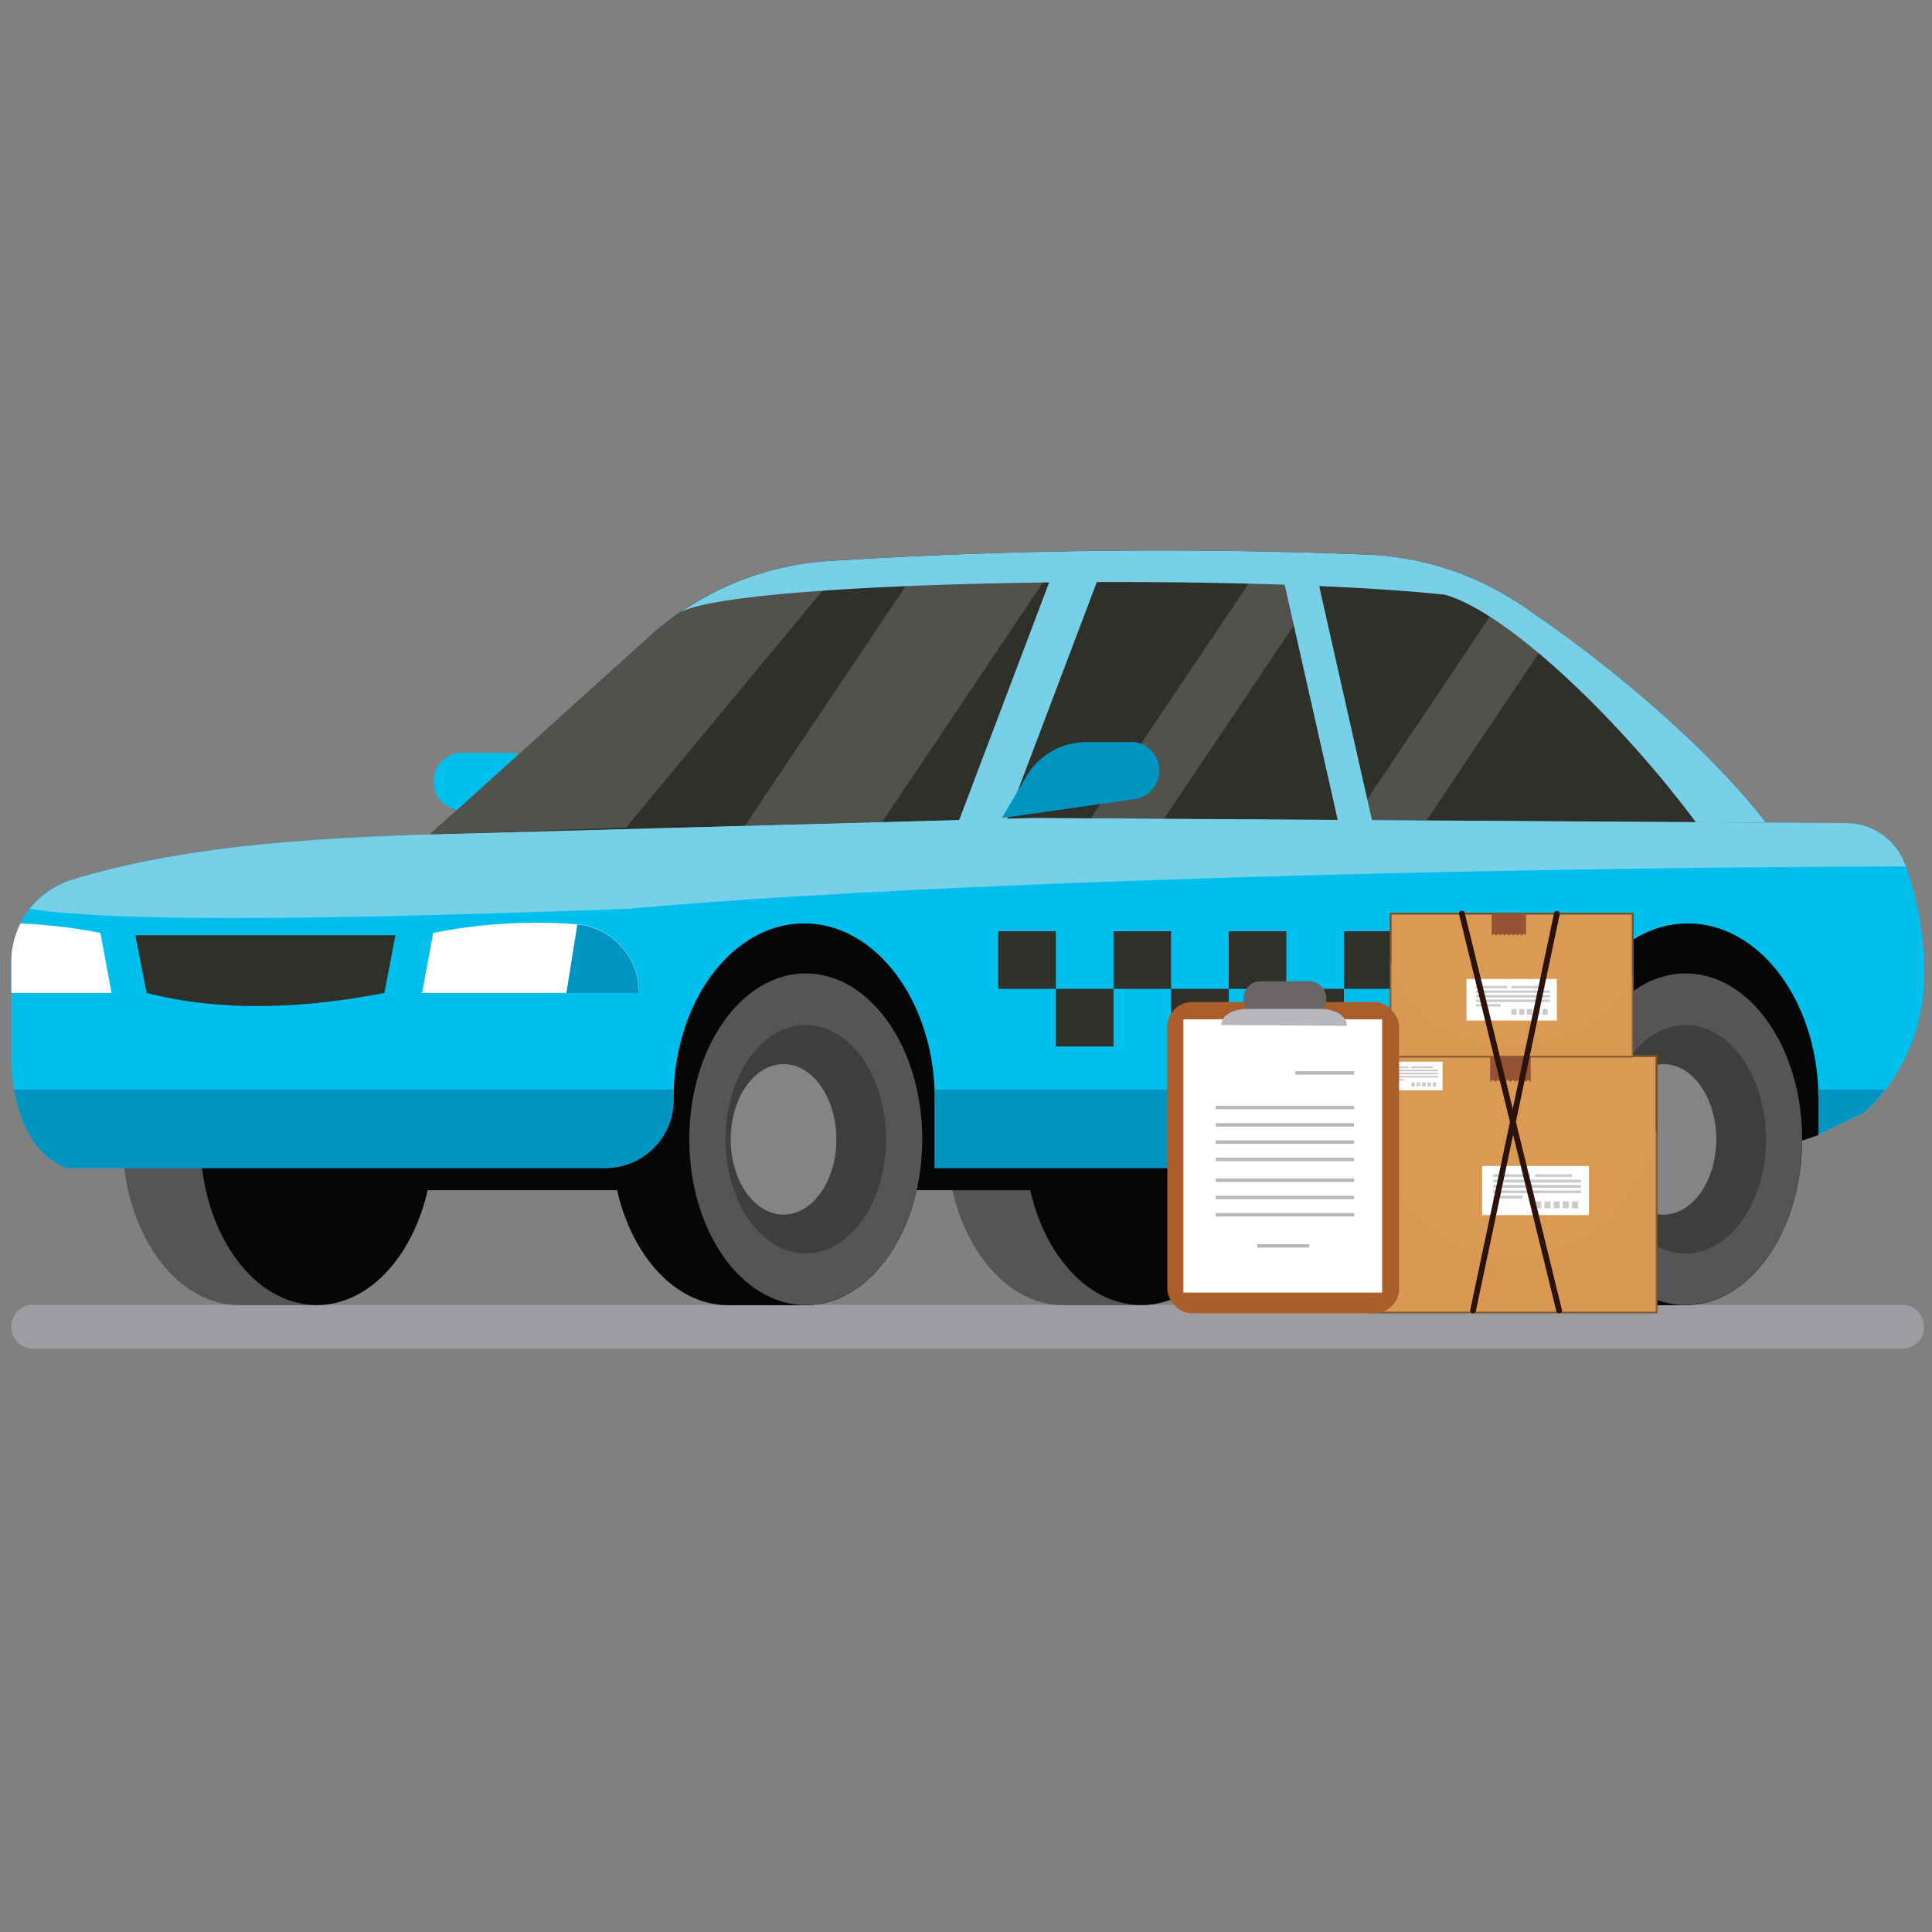 <svg xmlns="http://www.w3.org/2000/svg" xmlns:xlink="http://www.w3.org/1999/xlink" viewBox="0 0 512 512"><rect x="0" y="0" width="512" height="512" fill="#808080" stroke="none"/><defs><style>.cls-1{fill:none;}.cls-14,.cls-2{isolation:isolate;}.cls-3{fill:#9c9da0;}.cls-4{fill:#2e3129;}.cls-5{fill:#545554;}.cls-6{fill:#050606;}.cls-7{fill:#3e3e3d;}.cls-14,.cls-8{fill:#858485;}.cls-9{fill:#00bfec;}.cls-10{fill:#0095c1;}.cls-11{fill:#78cfe8;}.cls-12{clip-path:url(#clip-path);}.cls-13,.cls-14{opacity:0.4;}.cls-15{fill:#fff;}.cls-16,.cls-18{fill:#da9a53;}.cls-17{fill:#74522d;}.cls-18{opacity:0.4;mix-blend-mode:multiply;}.cls-19{fill:#cbcbca;}.cls-20{fill:#965334;}.cls-21{fill:#2b120d;}.cls-22{fill:#ab5d2a;}.cls-23{fill:#b8b7bc;}.cls-24{fill:#6b6666;}</style><clipPath id="clip-path"><path class="cls-1" d="M219,148.72A1375.25,1375.25,0,0,1,362.82,147a78.07,78.07,0,0,1,39.35,12.75c24,15.74,51.6,39.47,65.83,58.25l-194-1.23-160.06,4.36,58-52.35A78.54,78.54,0,0,1,219,148.72Z"/></clipPath></defs><title>Artboard 1</title><g class="cls-2"><g id="Layer_1" data-name="Layer 1"><g id="Group_10336" data-name="Group 10336"><g id="Group_10283" data-name="Group 10283"><path id="Path_8634" data-name="Path 8634" class="cls-3" d="M3,351.6a5.77,5.77,0,0,0,5.74,5.81H504.16a5.77,5.77,0,0,0,5.74-5.81h0a5.78,5.78,0,0,0-5.74-5.82H8.73A5.77,5.77,0,0,0,3,351.59Z"/></g><g id="Group_10332" data-name="Group 10332"><g id="Group_10321" data-name="Group 10321"><path id="Path_9292" data-name="Path 9292" class="cls-4" d="M253.64,182.57H226.79L216,216.51h37.69Z"/><path id="Path_9293" data-name="Path 9293" class="cls-4" d="M334.08,182.57H307.23l-10.84,33.94h37.69Z"/></g><g id="Group_10322" data-name="Group 10322"><path id="Path_9294" data-name="Path 9294" class="cls-5" d="M63.32,258H83.94c17,0,30.87,19.67,30.87,43.94S101,345.86,83.94,345.86H63.32c-17,0-30.87-19.68-30.87-43.95S46.27,258,63.32,258Z"/><ellipse id="Ellipse_726" data-name="Ellipse 726" class="cls-6" cx="83.94" cy="301.91" rx="30.87" ry="43.94"/></g><g id="Group_10323" data-name="Group 10323"><path id="Path_9295" data-name="Path 9295" class="cls-5" d="M281.77,258H302.4c17.05,0,30.87,19.67,30.87,43.94s-13.82,43.95-30.87,43.95H281.77c-17,0-30.87-19.68-30.87-43.95S264.72,258,281.77,258Z"/><ellipse id="Ellipse_727" data-name="Ellipse 727" class="cls-6" cx="302.4" cy="301.91" rx="30.87" ry="43.94"/></g><path id="Path_9296" data-name="Path 9296" class="cls-6" d="M481.89,238.58h-416v76.84H439.18l42.71-14.61Z"/><g id="Group_10324" data-name="Group 10324"><path id="Path_9297" data-name="Path 9297" class="cls-6" d="M192.92,258h20.62c17.05,0,30.87,19.67,30.87,43.94s-13.82,43.95-30.87,43.95H192.92c-17,0-30.87-19.68-30.87-43.95S175.87,258,192.92,258Z"/><ellipse id="Ellipse_728" data-name="Ellipse 728" class="cls-5" cx="213.54" cy="301.91" rx="30.87" ry="43.94"/><ellipse id="Ellipse_729" data-name="Ellipse 729" class="cls-7" cx="213.54" cy="301.91" rx="21.27" ry="30.27"/><path id="Path_9321" data-name="Path 9321" class="cls-8" d="M207.65,282c7.73,0,14,8.93,14,19.94s-6.28,19.95-14,19.95-14-8.93-14-19.95S199.91,282,207.65,282Z"/></g><g id="Group_10325" data-name="Group 10325"><path id="Path_9298" data-name="Path 9298" class="cls-6" d="M426.1,258h20.62c17,0,30.87,19.67,30.87,43.94s-13.82,43.95-30.87,43.95H426.1c-17.05,0-30.87-19.68-30.87-43.95S409.05,258,426.1,258Z"/><ellipse id="Ellipse_731" data-name="Ellipse 731" class="cls-5" cx="446.72" cy="301.91" rx="30.87" ry="43.94"/><path id="Path_9320" data-name="Path 9320" class="cls-7" d="M446.72,271.64c11.75,0,21.27,13.55,21.27,30.27s-9.51,30.28-21.27,30.28-21.27-13.56-21.27-30.28S435,271.64,446.72,271.64Z"/><path id="Path_9319" data-name="Path 9319" class="cls-8" d="M440.83,282c7.74,0,14,8.93,14,19.94s-6.27,19.95-14,19.95-14-8.93-14-19.95S433.09,282,440.83,282Z"/></g><path id="Path_9299" data-name="Path 9299" class="cls-9" d="M113.94,221.14l160-4.36L468,218l21.16.14a17,17,0,0,1,16,11.67,85.12,85.12,0,0,1,4.71,31.08,49.12,49.12,0,0,1-15.74,33.91l-12.21,5.9v-9.33c0-25.76-15.49-46.65-34.61-46.65s-34.61,20.89-34.61,46.65h0a18.17,18.17,0,0,1-18.16,18.17H247.72V291.36c0-25.76-15.49-46.65-34.61-46.65S178.5,265.6,178.5,291.36h0a18.17,18.17,0,0,1-18.16,18.17H17.72C6.11,305.29,3,290.19,3,279.82v-25a22.67,22.67,0,0,1,16.12-21.7C45.67,225.11,75.23,222.36,113.94,221.14Z"/><path id="Path_9300" data-name="Path 9300" class="cls-10" d="M499.55,288.72a51.44,51.44,0,0,1-5.46,6.07l-12.2,5.89v-9.32c0-.89-.07-1.76-.1-2.64Z"/><path id="Path_9301" data-name="Path 9301" class="cls-10" d="M412.78,288.72c0,.93-.11,1.86-.1,2.81a18,18,0,0,1-18.1,18H247.7V291.35c0-.89-.06-1.76-.1-2.63Z"/><path id="Path_9302" data-name="Path 9302" class="cls-10" d="M178.62,288.72c0,.93-.11,1.86-.1,2.81a18,18,0,0,1-18.1,18H17.72c-8.55-3.11-12.49-12.12-14-20.8Z"/><path id="Path_9303" data-name="Path 9303" class="cls-9" d="M122.54,199.54h12.07A17.88,17.88,0,0,1,150,208.39l6.61,11.28-35.18-5a7.62,7.62,0,0,1-6.55-7.55h0a7.61,7.61,0,0,1,7.6-7.62Z"/><path id="Path_9304" data-name="Path 9304" class="cls-4" d="M119.54,216.05l211.17-5.42c-16.09-21.37-28.32-34.91-39.89-43.67A37.38,37.38,0,0,0,269,159.33,537.33,537.33,0,0,0,176.46,165,78.45,78.45,0,0,1,219,148.73,1378,1378,0,0,1,362.82,147a77.87,77.87,0,0,1,39.23,12.69c3.5,2.29,7.07,4.76,10.66,7.35H328.9l29.8,35.22h95.46A169.43,169.43,0,0,1,468,218l-194-1.23L113.9,221.14Z"/><path id="Path_9305" data-name="Path 9305" class="cls-4" d="M219,148.72A1375.25,1375.25,0,0,1,362.82,147a78.07,78.07,0,0,1,39.35,12.75c24,15.74,51.6,39.47,65.83,58.25l-194-1.23-160.06,4.36,58-52.35A78.54,78.54,0,0,1,219,148.72Z"/><g id="Group_10326" data-name="Group 10326"><rect id="Rectangle_2120" data-name="Rectangle 2120" class="cls-11" x="235.49" y="180.27" width="73.57" height="11.78" transform="translate(1.77 374.88) rotate(-69.26)"/></g><g id="Group_10329" data-name="Group 10329"><g class="cls-12"><g id="Group_10328" data-name="Group 10328"><g id="Group_10327" data-name="Group 10327" class="cls-13"><path id="Path_9306" data-name="Path 9306" class="cls-8" d="M241.59,153h35.72l-46.1,68.69H195.49Z"/><path id="Path_9307" data-name="Path 9307" class="cls-8" d="M351.42,153l-46.1,68.69H285.86L332,153Z"/><path id="Path_9308" data-name="Path 9308" class="cls-8" d="M421.27,153l-46.1,68.69H355.71L401.81,153Z"/></g></g></g></g><path id="Path_9310" data-name="Path 9310" class="cls-14" d="M165.91,219.33l-52,1.81,58-52.35a78.51,78.51,0,0,1,47-20.07c1.9-.13,3.89-.23,5.83-.36Z"/><path id="Path_9311" data-name="Path 9311" class="cls-11" d="M382.89,157.6a25.87,25.87,0,0,1,19.26,2.14c24,15.74,51.6,39.48,65.84,58.26l-18.58-.12C429.18,190.73,399.58,162.29,382.89,157.6Z"/><path id="Path_9312" data-name="Path 9312" class="cls-11" d="M180.3,162.29A78.19,78.19,0,0,1,219,148.73,1375.25,1375.25,0,0,1,362.84,147a78,78,0,0,1,39.35,12.75c1.25.81,2.51,1.66,3.77,2.53C386.66,151.14,198.29,152,180.3,162.29Z"/><g id="Group_10330" data-name="Group 10330"><rect id="Rectangle_2121" data-name="Rectangle 2121" class="cls-11" x="348.05" y="150.21" width="8.84" height="75.85" transform="translate(-32.76 82.16) rotate(-12.71)"/></g><path id="Path_9313" data-name="Path 9313" class="cls-10" d="M299.62,196.65H287.94a18.54,18.54,0,0,0-16,9.18l-6.42,10.95,35.17-5a7.63,7.63,0,0,0,6.55-7.55h0a7.62,7.62,0,0,0-7.6-7.62Z"/><path id="Path_9314" data-name="Path 9314" class="cls-15" d="M114.8,247.23a141.43,141.43,0,0,1,37.75-2.32,18,18,0,0,1,16.81,17.89v.36H111.85Z"/><path id="Path_9315" data-name="Path 9315" class="cls-10" d="M153,245a18,18,0,0,1,16.33,17.83v.36H150.09Z"/><path id="Path_9316" data-name="Path 9316" class="cls-11" d="M7.91,240.84a23.13,23.13,0,0,1,11.43-7.76c26.5-8,56-10.72,94.6-11.94l160-4.36L468,218l21.16.13A16.76,16.76,0,0,1,505,229.5l0,.11c-128.52.37-267.69,4.79-338.4,11.23C104.78,243.06,34.1,245,7.91,240.84Z"/><path id="Path_9317" data-name="Path 9317" class="cls-15" d="M3,254.84a22.39,22.39,0,0,1,2.43-10.12,146.24,146.24,0,0,1,21.18,2.5l2.95,15.93H3Z"/><path id="Path_9318" data-name="Path 9318" class="cls-4" d="M101.86,263.15c-22.61,4.36-43.8,4.9-63,0l-3-15.3H104.8Z"/><g id="Group_10331" data-name="Group 10331"><rect id="Rectangle_2122" data-name="Rectangle 2122" class="cls-4" x="264.54" y="246.79" width="15.27" height="15.27"/><rect id="Rectangle_2123" data-name="Rectangle 2123" class="cls-4" x="279.81" y="262.06" width="15.27" height="15.27"/><rect id="Rectangle_2124" data-name="Rectangle 2124" class="cls-4" x="295.08" y="246.79" width="15.27" height="15.27"/><rect id="Rectangle_2125" data-name="Rectangle 2125" class="cls-4" x="310.35" y="262.06" width="15.27" height="15.27"/><rect id="Rectangle_2126" data-name="Rectangle 2126" class="cls-4" x="325.62" y="246.79" width="15.27" height="15.27"/><rect id="Rectangle_2127" data-name="Rectangle 2127" class="cls-4" x="340.89" y="262.06" width="15.27" height="15.27"/><rect id="Rectangle_2128" data-name="Rectangle 2128" class="cls-4" x="356.17" y="246.79" width="15.27" height="15.27"/><rect id="Rectangle_2129" data-name="Rectangle 2129" class="cls-4" x="371.44" y="262.06" width="15.27" height="15.27"/><rect id="Rectangle_2130" data-name="Rectangle 2130" class="cls-4" x="386.71" y="246.79" width="15.27" height="15.27"/></g></g></g><rect class="cls-16" x="363.26" y="279.85" width="75.77" height="67.94"/><path class="cls-17" d="M439,348.05H363.26a.26.26,0,0,1-.25-.26V279.85a.26.26,0,0,1,.25-.26H439a.26.26,0,0,1,.26.26v67.94A.26.26,0,0,1,439,348.05Zm-75.51-.51h75.25V280.11H363.52Z"/><path class="cls-18" d="M434.61,310.54c-5.54,11.93-17.18,20.78-30.35,22.15a33.29,33.29,0,0,1-18.73-3.52,37.82,37.82,0,0,1-14.15-12.87,53.69,53.69,0,0,1-8-20.65l-.09-.56v52.7H439V299.36A108.64,108.64,0,0,1,434.61,310.54Z"/><rect class="cls-15" x="392.79" y="308.99" width="28.3" height="13.02"/><rect class="cls-19" x="395.74" y="311.18" width="9.73" height="0.74"/><rect class="cls-19" x="406.86" y="311.18" width="9.73" height="0.74"/><rect class="cls-19" x="406.86" y="318.41" width="1.61" height="1.79"/><rect class="cls-19" x="409.29" y="318.41" width="1.61" height="1.79"/><rect class="cls-19" x="411.72" y="318.41" width="1.61" height="1.79"/><rect class="cls-19" x="414.16" y="318.41" width="1.61" height="1.79"/><rect class="cls-19" x="416.59" y="318.41" width="1.61" height="1.79"/><rect class="cls-19" x="395.74" y="314.03" width="23.24" height="0.75"/><rect class="cls-19" x="395.74" y="312.61" width="23.24" height="0.75"/><rect class="cls-19" x="395.74" y="315.46" width="23.24" height="0.75"/><rect class="cls-19" x="395.74" y="316.87" width="7.76" height="0.75"/><rect class="cls-15" x="365.77" y="281.35" width="16.54" height="7.61"/><rect class="cls-19" x="367.5" y="282.63" width="5.69" height="0.44"/><rect class="cls-19" x="374" y="282.63" width="5.69" height="0.44"/><rect class="cls-19" x="374" y="286.85" width="0.94" height="1.04"/><rect class="cls-19" x="375.42" y="286.85" width="0.94" height="1.04"/><rect class="cls-19" x="376.84" y="286.85" width="0.94" height="1.04"/><rect class="cls-19" x="378.27" y="286.85" width="0.94" height="1.04"/><rect class="cls-19" x="379.69" y="286.85" width="0.94" height="1.04"/><rect class="cls-19" x="367.5" y="284.29" width="13.59" height="0.44"/><rect class="cls-19" x="367.5" y="283.46" width="13.59" height="0.44"/><rect class="cls-19" x="367.5" y="285.12" width="13.59" height="0.44"/><rect class="cls-19" x="367.5" y="285.95" width="4.54" height="0.44"/><polygon class="cls-20" points="394.91 279.85 394.91 286.68 394.94 286.7 395.61 286.16 396.28 286.7 396.94 286.16 397.61 286.7 398.28 286.16 398.95 286.7 399.62 286.16 400.29 286.7 400.95 286.16 401.62 286.7 402.29 286.16 402.96 286.7 403.63 286.16 404.3 286.7 404.97 286.16 405.64 286.7 405.65 286.69 405.65 279.85 394.91 279.85"/><rect class="cls-16" x="368.53" y="242.12" width="64.16" height="37.87"/><path class="cls-17" d="M432.69,280.25H368.53a.26.26,0,0,1-.26-.26V242.12a.26.26,0,0,1,.26-.25h64.16a.25.25,0,0,1,.25.25V280A.26.26,0,0,1,432.69,280.25Zm-63.91-.51h63.65V242.38H368.78Z"/><path class="cls-18" d="M426.08,267.58A34.76,34.76,0,0,1,411.86,275c-11.38,3.21-24.47,2.3-33.61-5.83a37.15,37.15,0,0,1-9.72-14.48V280h64.16V258.4A28.19,28.19,0,0,1,426.08,267.58Z"/><rect class="cls-15" x="388.63" y="259.43" width="23.96" height="11.02"/><rect class="cls-19" x="391.13" y="261.28" width="8.24" height="0.63"/><rect class="cls-19" x="400.54" y="261.28" width="8.24" height="0.63"/><rect class="cls-19" x="400.54" y="267.4" width="1.36" height="1.51"/><rect class="cls-19" x="402.6" y="267.4" width="1.37" height="1.51"/><rect class="cls-19" x="404.66" y="267.4" width="1.36" height="1.51"/><rect class="cls-19" x="406.72" y="267.4" width="1.36" height="1.51"/><rect class="cls-19" x="408.78" y="267.4" width="1.36" height="1.51"/><rect class="cls-19" x="391.13" y="263.7" width="19.68" height="0.63"/><rect class="cls-19" x="391.13" y="262.49" width="19.68" height="0.63"/><rect class="cls-19" x="391.13" y="264.9" width="19.68" height="0.63"/><rect class="cls-19" x="391.13" y="266.1" width="6.57" height="0.63"/><polygon class="cls-20" points="395.32 242.12 395.32 247.9 395.36 247.93 395.92 247.47 396.48 247.93 397.05 247.47 397.62 247.93 398.18 247.47 398.75 247.93 399.31 247.47 399.88 247.93 400.44 247.47 401.01 247.93 401.58 247.47 402.14 247.93 402.71 247.47 403.28 247.93 403.84 247.47 404.41 247.93 404.42 247.92 404.42 242.12 395.32 242.12"/><path class="cls-21" d="M413.18,348.05a.77.77,0,0,1-.74-.58L386.67,242.29a.77.77,0,0,1,1.5-.35l25.76,105.17a.76.76,0,0,1-.56.92Z"/><path class="cls-21" d="M390.38,348.05l-.16,0a.75.75,0,0,1-.59-.9L411.84,242a.76.76,0,0,1,.91-.59.78.78,0,0,1,.59.91L391.12,347.44A.76.76,0,0,1,390.38,348.05Z"/><rect class="cls-22" x="309.35" y="265.55" width="61.42" height="82.5" rx="6.55"/><polygon class="cls-15" points="366.27 342.55 313.61 342.55 313.61 270.13 366.27 270.13 366.27 279.06 366.27 342.55"/><rect class="cls-23" x="343.26" y="283.88" width="15.58" height="0.92"/><rect class="cls-23" x="333.18" y="329.72" width="13.75" height="0.92"/><rect class="cls-23" x="322.18" y="293.05" width="36.67" height="0.92"/><rect class="cls-23" x="322.18" y="297.63" width="36.67" height="0.92"/><rect class="cls-23" x="322.18" y="302.22" width="36.67" height="0.92"/><rect class="cls-23" x="322.18" y="306.8" width="36.67" height="0.92"/><rect class="cls-23" x="322.18" y="312.3" width="36.67" height="0.92"/><rect class="cls-23" x="322.18" y="316.88" width="36.67" height="0.92"/><rect class="cls-23" x="322.18" y="321.47" width="36.67" height="0.92"/><path class="cls-24" d="M351.51,264.63a4.58,4.58,0,0,1-4.58,4.59H334.1a4.58,4.58,0,0,1-4.58-4.59h0a4.58,4.58,0,0,1,4.58-4.58h12.83a4.58,4.58,0,0,1,4.58,4.58Z"/><path class="cls-23" d="M323.66,271.64h0c0-2.59,3.11-4.26,6.94-4.26H350c3.83,0,6.94,1.89,6.94,4.47h0"/></g></g></svg>